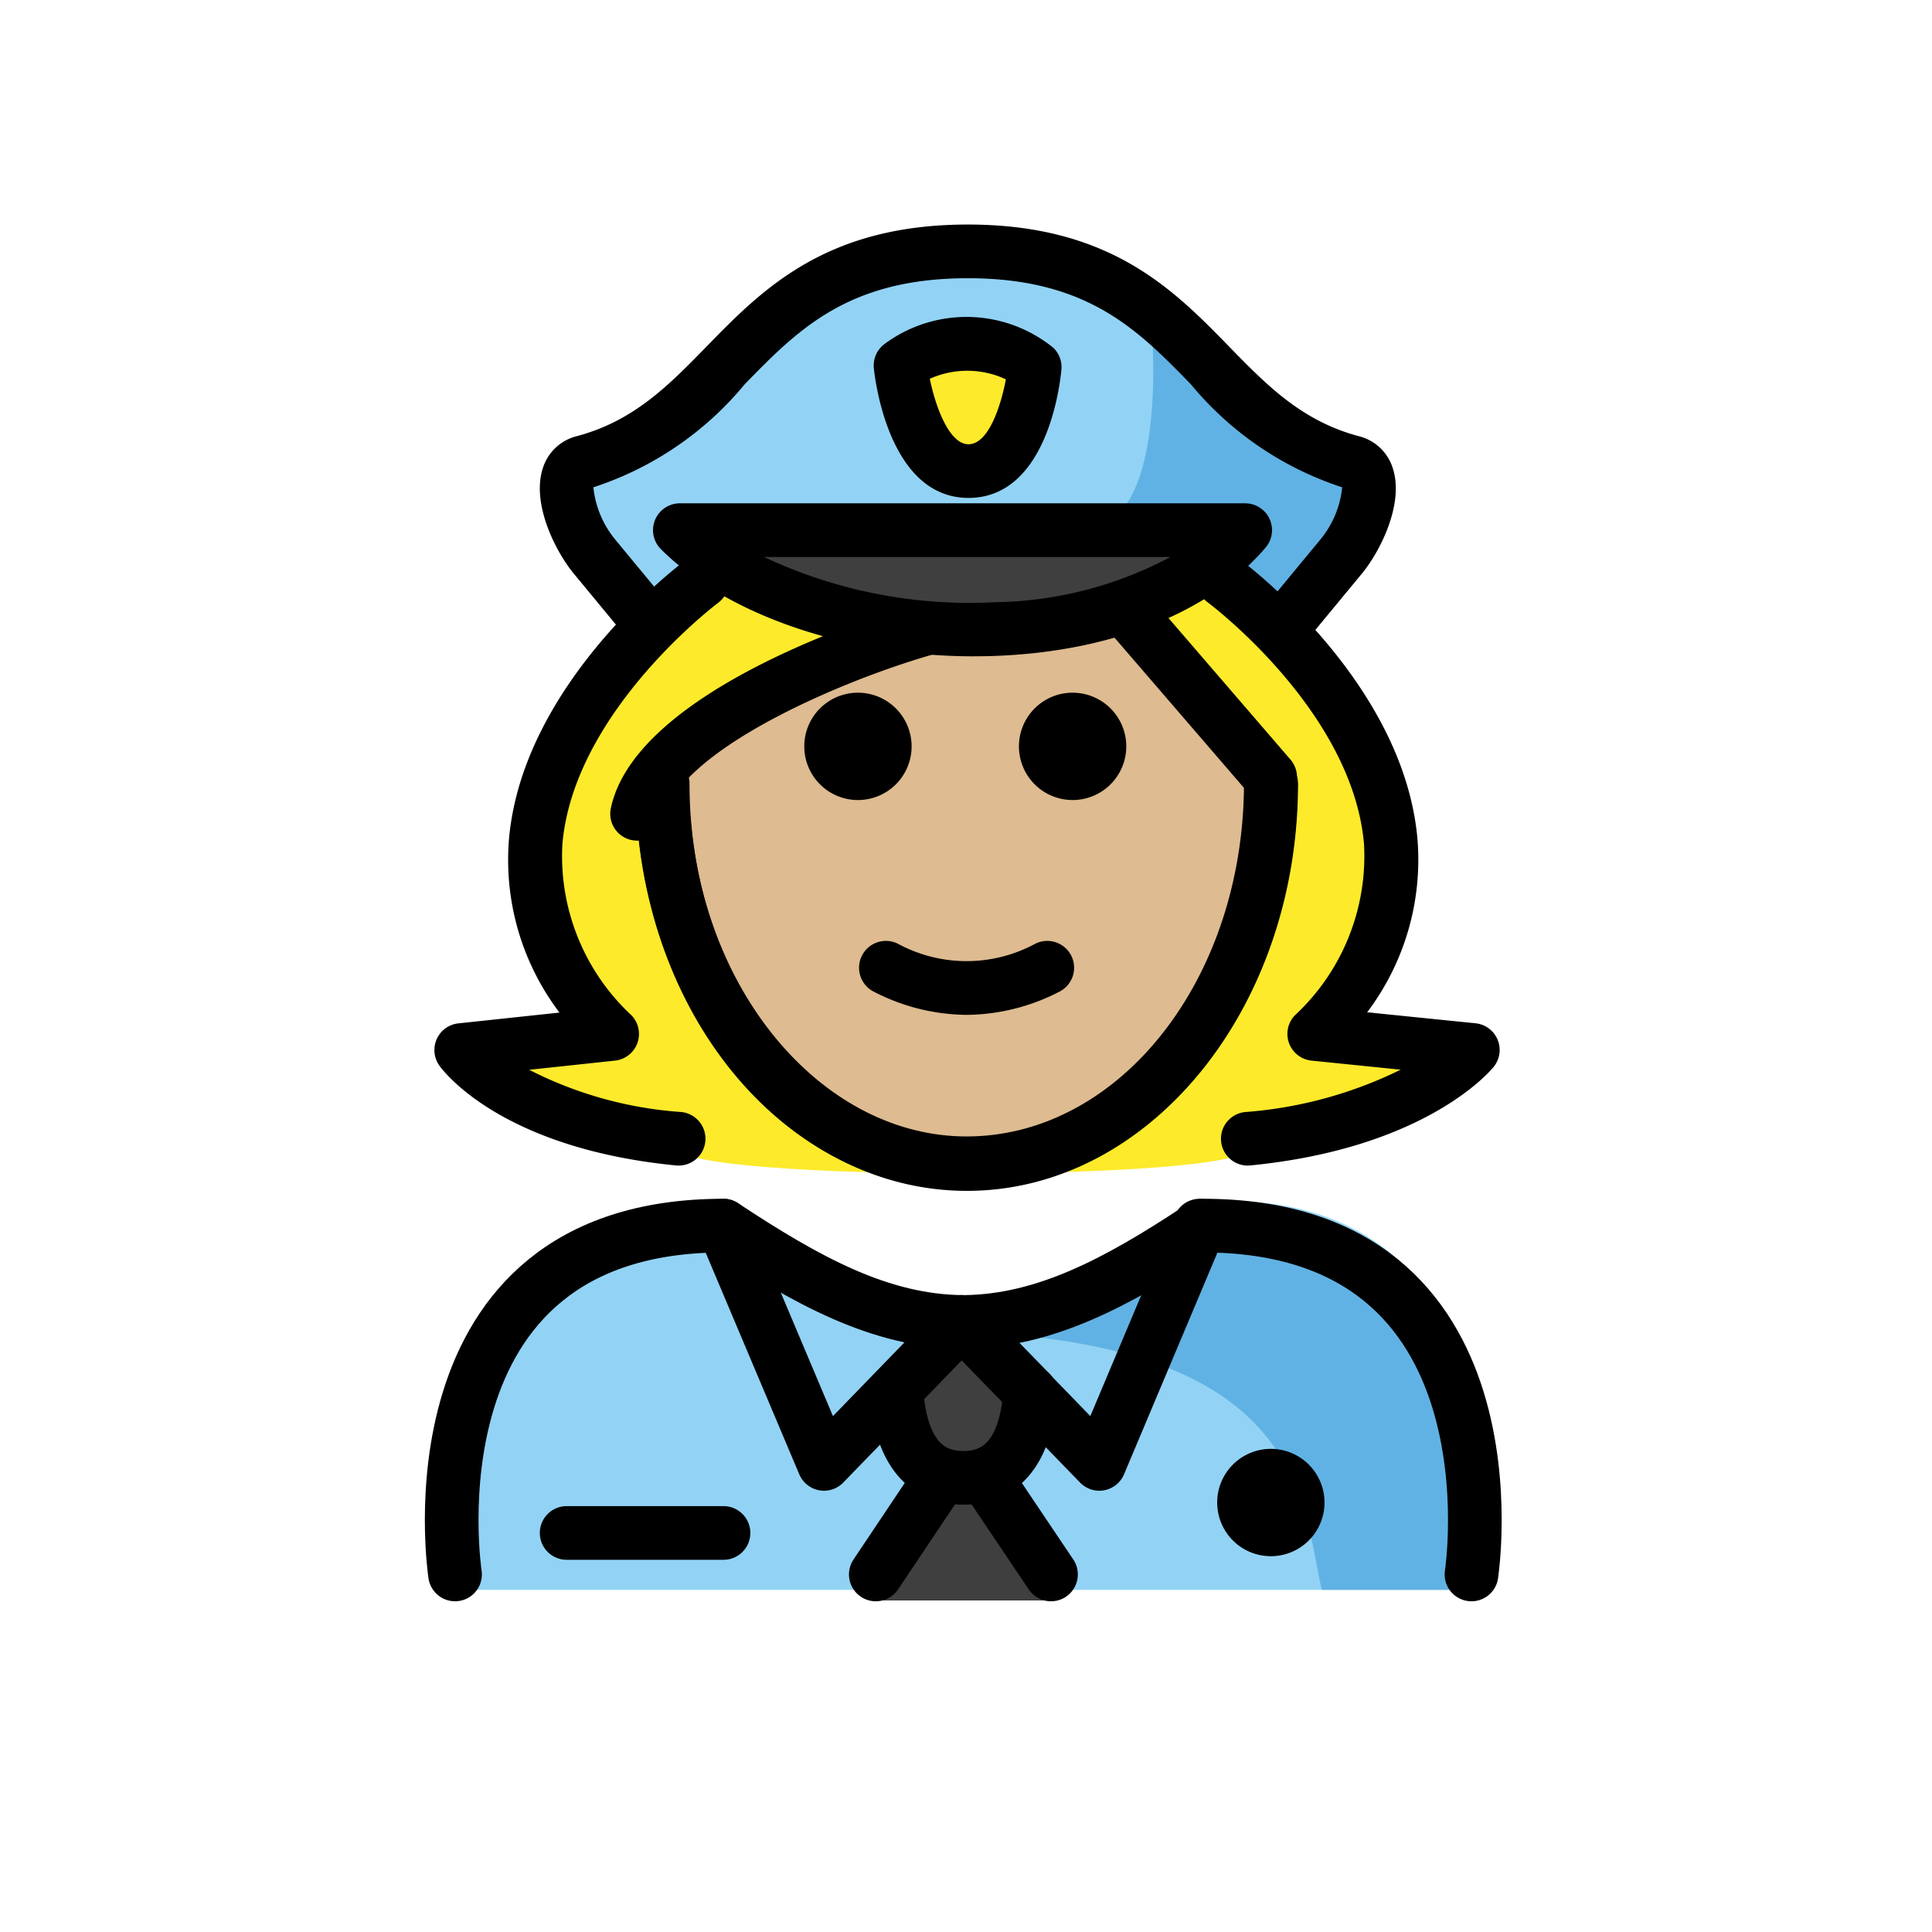 <?xml version="1.0" encoding="UTF-8"?>
<svg id="a" viewBox="0 0 72 72" xmlns="http://www.w3.org/2000/svg"><g id="b"><path d="m16.41 59.25s-1.84-14.396 10.429-14.396c3.264 2.204 6.06 3.727 9.202 3.72h-0.128c3.143 0.006 6.45-1.62 9.713-3.824 11.825-0.036 9.825 14.396 10.061 14.5" fill="#92d3f5"/><g fill="#3f3f3f"><path d="M35.903,54.214l1.839,3.185,1.575,1.923a.197.197,0,0,1-.152.322H32.641a.197.197,0,0,1-.152-.322l1.575-1.923Z"/><path d="M38.388,51.885v.01c-.11,1.56-.66,3.18-2.49,3.18-1.75,0-2.33-1.51-2.47-3.01l-.16-.15,2.57-2.65Z"/></g><path d="m34.963 23.57a16.589 16.589 0 0 1-7.2-2.38 9.199 9.199 0 0 1-1.47-1.19h21.07a7.611 7.611 0 0 1-1.31 1.22 11.628 11.628 0 0 1-3.71 1.79 19.119 19.119 0 0 1-7.38 0.56z" fill="#3f3f3f"/><path d="M50.333,17.47c1.24.33.42,2.52-.4,3.51l-2.24,2.72-.07.04a8.271,8.271,0,0,0-1.91-1.98l-.66-.54a7.611,7.611,0,0,0,1.31-1.22h-21.07a9.199,9.199,0,0,0,1.47,1.19l-.76.57a8.221,8.221,0,0,0-1.75,1.76l-.13-.1-2.02-2.44c-.81-.99-1.64-3.18-.39-3.51,5.74-1.53,5.95-7.86,14.31-7.86S44.593,15.94,50.333,17.47Zm-14.28.33c2.12,0,2.46-3.87,2.46-3.87a4.16,4.16,0,0,0-5-.06S33.933,17.8,36.053,17.8Z" fill="#92d3f5"/><path d="m36.095 17.556c-2.121 0.003-2.536-3.934-2.536-3.934a4.173 4.173 0 0 1 5 0.058s-0.343 3.873-2.464 3.876z" fill="#fcea2b"/><path d="m42.866 11.539s0.936 8.218-2.591 8.218l5.348 0.335 1.738 2.978s3.672-1.901 3.61-5.233c1e-4 4e-4 -7.261-4.221-8.105-6.298z" fill="#61b2e4"/><path d="m44.592 46.25c-3.154 1.831-5.05 2.86-9.092 3.37 12.997 0.357 12.997 6.163 13.755 9.63h5.087s2.189-13-9.751-13z" fill="#61b2e4"/></g><g id="c"><g id="d"><path d="M46.507,42.792c6.236-.611,8.387-3.307,8.387-3.307l-5.908-.6C57.056,30.448,45.612,22,45.612,22H44.151l-7.165,1.589L28.03,22H26.195s-11.444,8.448-3.374,16.885l-5.625.6s1.867,2.696,8.104,3.307C25.3,44.048,46.507,44.048,46.507,42.792Z" fill="#fcea2b"/></g></g><g id="e"><path d="m36 23.362 6.035-0.583s5.338 5.428 5.23 6.948c0 7.828-5.077 14.173-11.339 14.173s-11.338-6.346-11.338-14.173c-0.195-4.126 11.412-6.365 11.412-6.365z" fill="#debb90"/></g><g id="f"><path d="m49.361 55.995a2 2 0 1 1-2-2 2.001 2.001 0 0 1 2 2"/><path d="M16.958,58.675s-2-13,10-13c3.16,2.09,5.86,3.55,8.88,3.59h.12c2.96-.04,5.63-1.44,8.7-3.47l.18-.12c12,0,10,13,10,13" fill="none" stroke="#000" stroke-linecap="round" stroke-linejoin="round" stroke-width="2"/><polyline points="26.958 45.675 30.708 54.555 33.268 51.915 35.838 49.265" fill="none" stroke="#000" stroke-linecap="round" stroke-linejoin="round" stroke-width="2"/><line x1="38.388" x2="35.838" y1="51.885" y2="49.265" fill="none" stroke="#000" stroke-linecap="round" stroke-linejoin="round" stroke-width="2"/><polyline points="44.708 45.675 44.658 45.795 40.968 54.555 38.388 51.895" fill="none" stroke="#000" stroke-linecap="round" stroke-linejoin="round" stroke-width="2"/><path d="M33.428,52.065c.14,1.5.72,3.01,2.47,3.01,1.83,0,2.38-1.62,2.49-3.18v-.01" fill="none" stroke="#000" stroke-linecap="round" stroke-linejoin="round" stroke-width="2"/><line x1="35.048" x2="32.638" y1="55.075" y2="58.675" fill="none" stroke="#000" stroke-linecap="round" stroke-linejoin="round" stroke-width="2"/><line x1="36.748" x2="39.168" y1="55.075" y2="58.675" fill="none" stroke="#000" stroke-linecap="round" stroke-linejoin="round" stroke-width="2"/><path d="m26.963 58.129h-5.845a1 1 0 0 1 0-2h5.845a1 1 0 1 1 0 2z"/><path d="m39.973 25.815a2 2 0 1 1-2 2 1.999 1.999 0 0 1 2-2z"/><path d="m31.973 25.815a2 2 0 1 1-2 2 1.999 1.999 0 0 1 2-2z"/><path d="m36.022 37.821a7.652 7.652 0 0 1-3.447-0.858 1 1 0 1 1 0.894-1.789 5.378 5.378 0 0 0 5.106 0 1 1 0 1 1 0.894 1.789 7.653 7.653 0 0 1-3.447 0.858z"/><path d="m36.022 44.352c-6.416 0-11.698-5.916-12.286-13.761l1.994-0.15c0.501 6.68 5.021 11.911 10.292 11.911 5.258 0 9.673-5.014 10.271-11.663 0.045-0.5 0.067-1.008 0.067-1.51h2c0 0.561-0.025 1.129-0.075 1.689-0.692 7.687-5.964 13.484-12.264 13.484z"/><path d="M36.093,18.556c-2.935,0-3.476-4.335-3.527-4.829a1.001,1.001,0,0,1,.38-.894,5.129,5.129,0,0,1,6.318.136,1.002,1.002,0,0,1,.292.799c-.044.49-.51,4.783-3.458,4.788Zm.001-2,.002,1-.002-1c.754-.001,1.212-1.458,1.392-2.42a3.408,3.408,0,0,0-2.835-.02c.219,1.071.732,2.44,1.442,2.44Z"/><path d="m36.298 24.459c-4.697 0-9.207-1.529-11.669-3.995a1 1 0 0 1 0.708-1.707h21.068a1 1 0 0 1 0.762 1.647c-2.031 2.392-5.679 3.863-10.006 4.037q-0.432 0.017-0.863 0.017zm-7.824-3.702a17.991 17.991 0 0 0 8.607 1.686 14.34 14.34 0 0 0 6.538-1.686z"/><path d="M47.732,24.46a1,1,0,0,1-.77-1.637l2.248-2.721a3.63,3.63,0,0,0,.809-1.942,12.222,12.222,0,0,1-5.64-3.84c-1.982-2.032-3.853-3.951-8.312-3.951s-6.332,1.919-8.313,3.951a12.224,12.224,0,0,1-5.64,3.84,3.645,3.645,0,0,0,.809,1.942l2.012,2.434a1,1,0,0,1-1.541,1.274L21.382,21.376c-.672-.813-1.579-2.594-1.156-3.915a1.775,1.775,0,0,1,1.272-1.207c2.126-.564,3.437-1.908,4.825-3.331,2.082-2.135,4.442-4.555,9.745-4.555s7.662,2.42,9.744,4.555c1.389,1.423,2.699,2.767,4.825,3.332a1.772,1.772,0,0,1,1.272,1.208c.424,1.322-.484,3.103-1.156,3.915l-2.248,2.72A.997.997,0,0,1,47.732,24.46Z"/><path d="m36.035 44.38c-6.804 0-12.339-6.807-12.339-15.173a1 1 0 0 1 2 0c0 7.264 4.638 13.173 10.339 13.173s10.338-5.909 10.338-13.174a1 1 0 0 1 2 0c0 8.367-5.535 15.174-12.338 15.174z"/><path d="M25.293,43.438c-.032,0-.066-.002-.099-.005-6.62-.648-8.74-3.606-8.828-3.732a1,1,0,0,1,.716-1.563l3.768-.402a9.425,9.425,0,0,1-1.883-6.448c.504-5.862,6.377-10.261,6.627-10.445a1,1,0,0,1,1.188,1.608c-.054.04-5.402,4.059-5.824,9.016a8.101,8.101,0,0,0,2.578,6.374,1,1,0,0,1-.616,1.685l-3.199.342A14.666,14.666,0,0,0,25.39,41.442a1,1,0,0,1-.097,1.995Z"/><path d="m46.499 43.438a1 1 0 0 1-0.097-1.995 15.799 15.799 0 0 0 5.797-1.579l-3.322-0.338a1 1 0 0 1-0.621-1.687 8.098 8.098 0 0 0 2.577-6.382c-0.428-4.971-5.769-8.967-5.822-9.007a1 1 0 0 1 1.188-1.609c0.25 0.185 6.123 4.583 6.627 10.445a9.429 9.429 0 0 1-1.876 6.439l4.039 0.41a1 1 0 0 1 0.68 1.619c-0.099 0.123-2.49 3.032-9.07 3.678-0.034 3e-3 -0.067 5e-3 -0.099 5e-3z"/><path d="m23.743 31.327a1.012 1.012 0 0 1-0.208-0.021 1 1 0 0 1-0.771-1.186c0.952-4.492 10.288-7.316 11.35-7.623a1 1 0 0 1 0.557 1.921c-3.564 1.034-9.418 3.609-9.949 6.117a1.001 1.001 0 0 1-0.978 0.793z"/><path d="M47.336,29.963a.999.999,0,0,1-.758-.347L41.325,23.521a1,1,0,0,1,1.516-1.306l5.253,6.095a1.001,1.001,0,0,1-.758,1.653Z"/></g></svg>
